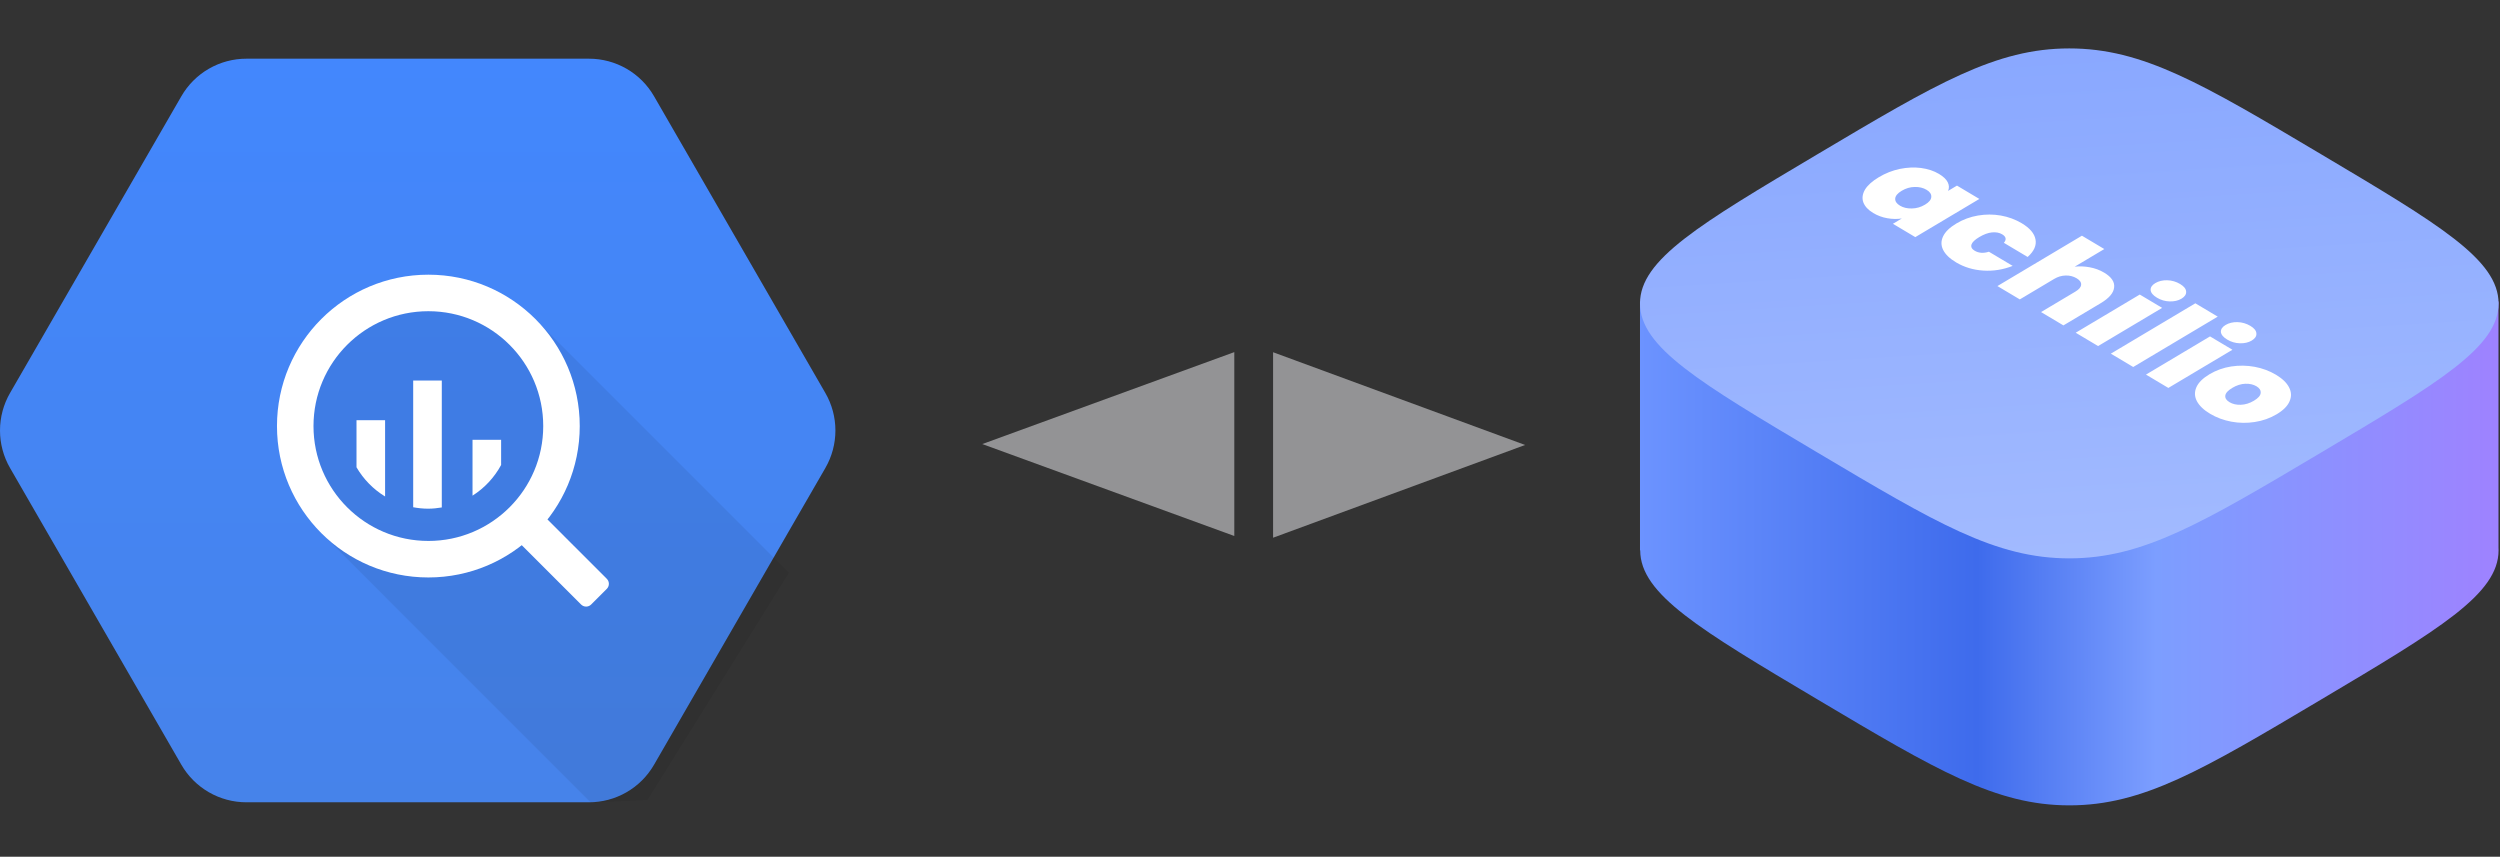 <svg width="1354" height="464" viewBox="0 0 1354 464" fill="none" xmlns="http://www.w3.org/2000/svg">
<rect x="0" y="0" width="1354" height="464" fill="#333333" stroke="none"/>
<path d="M1353.18 163.236L888.22 163.236V298.074L888.341 298.074C888.341 321.77 920.434 340.838 984.62 378.976C1048.81 417.114 1080.9 436.183 1120.78 436.183C1160.66 436.183 1192.75 417.114 1256.94 378.976C1321.13 340.838 1353.22 321.769 1353.22 298.074C1353.22 297.573 1353.21 297.075 1353.18 296.579V163.236Z" fill="url(#paint0_linear_203_545)"/>
<path d="M984.524 83.425C1048.73 45.292 1080.83 26.226 1120.72 26.226C1160.61 26.226 1192.71 45.292 1256.92 83.425C1321.12 121.558 1353.22 140.624 1353.22 164.317C1353.22 188.01 1321.12 207.076 1256.92 245.209C1192.71 283.342 1160.61 302.409 1120.72 302.409C1080.83 302.409 1048.73 283.342 984.524 245.209C920.321 207.076 888.22 188.01 888.22 164.317C888.22 140.624 920.321 121.558 984.524 83.425Z" fill="url(#paint1_linear_203_545)"/>
<path d="M1017.6 95.953C1021.18 93.815 1024.96 92.328 1028.91 91.493C1032.91 90.682 1036.75 90.51 1040.42 90.977C1044.13 91.468 1047.37 92.537 1050.13 94.184C1052.52 95.609 1054.11 97.12 1054.89 98.717C1055.68 100.315 1055.74 101.875 1055.08 103.399L1059.9 100.524L1072.02 107.748L1037.33 128.427L1025.2 121.202L1030.03 118.327C1027.47 118.72 1024.83 118.671 1022.11 118.179C1019.43 117.713 1016.92 116.779 1014.57 115.378C1011.8 113.732 1010.01 111.803 1009.18 109.591C1008.4 107.404 1008.69 105.119 1010.05 102.735C1011.49 100.352 1014.01 98.091 1017.6 95.953ZM1042.58 110.844C1044.81 109.517 1045.94 108.104 1045.99 106.605C1046.07 105.131 1045.22 103.866 1043.45 102.809C1041.64 101.728 1039.49 101.212 1037.02 101.261C1034.58 101.285 1032.23 101.973 1029.97 103.325C1027.74 104.652 1026.56 106.065 1026.44 107.564C1026.36 109.038 1027.22 110.316 1029.04 111.397C1030.81 112.454 1032.94 112.958 1035.41 112.909C1037.92 112.884 1040.32 112.196 1042.58 110.844ZM1059.63 121.006C1063.22 118.868 1067.1 117.443 1071.26 116.73C1075.43 116.018 1079.55 116.018 1083.63 116.73C1087.76 117.468 1091.53 118.856 1094.95 120.896C1099.36 123.525 1101.86 126.461 1102.43 129.705C1103.05 132.924 1101.63 136.082 1098.17 139.178L1085.3 131.511C1086.83 129.717 1086.52 128.182 1084.37 126.904C1082.85 125.995 1080.99 125.651 1078.81 125.872C1076.71 126.093 1074.44 126.928 1072 128.378C1069.57 129.828 1068.15 131.192 1067.74 132.47C1067.37 133.772 1067.94 134.878 1069.47 135.787C1071.65 137.089 1074.23 137.274 1077.2 136.34L1090.06 144.007C1084.91 146.046 1079.61 146.894 1074.17 146.55C1068.73 146.206 1063.8 144.719 1059.39 142.09C1055.96 140.051 1053.64 137.802 1052.4 135.345C1051.2 132.912 1051.2 130.455 1052.4 127.973C1053.59 125.491 1056.01 123.169 1059.63 121.006ZM1139.63 147.672C1143.59 150.031 1145.38 152.697 1145.01 155.67C1144.72 158.644 1142.31 161.482 1137.78 164.185L1117.55 176.238L1105.43 169.014L1124.05 157.919C1126.03 156.739 1127.06 155.51 1127.14 154.233C1127.26 152.93 1126.46 151.763 1124.73 150.731C1122.91 149.65 1120.91 149.146 1118.73 149.22C1116.58 149.269 1114.52 149.883 1112.54 151.063L1093.93 162.158L1081.8 154.933L1127.57 127.657L1139.69 134.881L1123.67 144.428C1126.31 144.133 1129.01 144.244 1131.78 144.76C1134.62 145.276 1137.24 146.246 1139.63 147.672ZM1168.24 161.256C1166.1 159.978 1164.94 158.602 1164.78 157.128C1164.69 155.653 1165.54 154.388 1167.31 153.331C1169.13 152.25 1171.27 151.734 1173.74 151.783C1176.26 151.857 1178.59 152.533 1180.73 153.81C1182.84 155.064 1183.93 156.428 1184.01 157.902C1184.14 159.401 1183.29 160.691 1181.48 161.772C1179.7 162.829 1177.56 163.32 1175.04 163.247C1172.61 163.173 1170.34 162.509 1168.24 161.256ZM1171.02 166.748L1136.33 187.427L1124.2 180.202L1158.9 159.524L1171.02 166.748ZM1201.12 171.489L1155.35 198.766L1143.23 191.541L1189 164.265L1201.12 171.489ZM1206.29 183.934C1204.15 182.656 1202.99 181.28 1202.83 179.805C1202.75 178.331 1203.59 177.065 1205.36 176.009C1207.18 174.928 1209.32 174.412 1211.8 174.461C1214.31 174.534 1216.64 175.21 1218.79 176.488C1220.89 177.741 1221.98 179.105 1222.06 180.579C1222.19 182.078 1221.34 183.369 1219.53 184.45C1217.75 185.506 1215.61 185.998 1213.1 185.924C1210.66 185.85 1208.39 185.187 1206.29 183.934ZM1209.08 189.426L1174.38 210.104L1162.26 202.88L1196.95 182.201L1209.08 189.426ZM1196.99 224.097C1193.53 222.033 1191.14 219.748 1189.82 217.241C1188.54 214.759 1188.46 212.253 1189.57 209.722C1190.68 207.191 1193.05 204.844 1196.68 202.681C1200.27 200.544 1204.19 199.143 1208.43 198.479C1212.72 197.84 1216.95 197.902 1221.11 198.664C1225.32 199.45 1229.15 200.875 1232.62 202.939C1236.08 205.004 1238.45 207.277 1239.73 209.759C1241.05 212.265 1241.15 214.784 1240.04 217.315C1238.97 219.87 1236.64 222.217 1233.05 224.355C1229.46 226.493 1225.5 227.894 1221.17 228.557C1216.93 229.221 1212.7 229.159 1208.49 228.373C1204.29 227.586 1200.45 226.161 1196.99 224.097ZM1207.51 217.831C1209.2 218.838 1211.22 219.305 1213.57 219.232C1216 219.158 1218.39 218.421 1220.74 217.02C1223.09 215.619 1224.31 214.206 1224.39 212.781C1224.51 211.38 1223.75 210.189 1222.1 209.206C1220.45 208.223 1218.45 207.768 1216.1 207.842C1213.75 207.916 1211.4 208.653 1209.05 210.053C1206.66 211.479 1205.38 212.879 1205.22 214.255C1205.05 215.632 1205.81 216.823 1207.51 217.831Z" fill="white"/>
<path d="M98.234 414.197L5.446 253.476C1.878 247.297 0 240.288 0 233.153C0 226.018 1.878 219.009 5.446 212.83L98.234 52.112C101.803 45.932 106.935 40.8 113.115 37.233C119.295 33.665 126.305 31.787 133.441 31.787L319.019 31.787C326.154 31.787 333.164 33.666 339.344 37.233C345.523 40.801 350.654 45.933 354.222 52.112L447.011 212.83C450.579 219.009 452.458 226.019 452.458 233.155C452.458 240.291 450.579 247.3 447.011 253.48L354.222 414.197C350.654 420.376 345.522 425.507 339.343 429.074C333.164 432.641 326.154 434.519 319.019 434.519H133.441C126.305 434.52 119.295 432.642 113.114 429.074C106.934 425.506 101.802 420.374 98.234 414.194V414.197Z" fill="url(#paint2_linear_203_545)"/>
<path opacity="0.07" d="M427.225 310.227L290.768 173.762L232.001 158.035L179.216 177.653L158.831 230.764L175.222 289.898L319.93 434.606L350.637 433.242L427.225 310.227Z" fill="black"/>
<path d="M232.001 148.77C186.72 148.77 150.011 185.479 150.011 230.763C150.011 276.044 186.72 312.753 232.001 312.753C277.282 312.753 313.988 276.044 313.988 230.763C313.988 185.479 277.279 148.77 232.001 148.77ZM232.001 292.972C197.643 292.972 169.789 265.118 169.789 230.76C169.789 196.401 197.643 168.55 232.001 168.55C266.36 168.55 294.214 196.405 294.214 230.763C294.214 265.121 266.36 292.976 232.001 292.976" fill="white"/>
<path d="M193.083 227.596V253.082C196.854 259.556 202.174 264.991 208.565 268.9V227.596H193.083ZM223.783 206.111V274.726C226.416 275.21 229.11 275.503 231.878 275.503C234.401 275.503 236.862 275.238 239.276 274.835V206.111H223.783ZM255.918 238.186V268.451C262.411 264.322 267.743 258.604 271.407 251.838V238.19L255.918 238.186ZM291.001 281.265L282.507 289.766C281.787 290.487 281.383 291.464 281.383 292.483C281.383 293.501 281.787 294.478 282.507 295.199L314.727 327.408C315.448 328.128 316.425 328.532 317.443 328.532C318.462 328.532 319.439 328.128 320.16 327.408L328.654 318.918C329.369 318.195 329.77 317.22 329.77 316.203C329.77 315.186 329.369 314.211 328.654 313.488L296.43 281.265C295.709 280.548 294.733 280.146 293.716 280.146C292.699 280.146 291.723 280.548 291.001 281.265Z" fill="white"/>
<path d="M532 240.5L668.5 190.704V290.296L532 240.5Z" fill="#939395"/>
<path d="M826 241L689.5 291.229V190.771L826 241Z" fill="#939395"/>
<defs>
<linearGradient id="paint0_linear_203_545" x1="1353.22" y1="322.08" x2="888.22" y2="322.08" gradientUnits="userSpaceOnUse">
<stop stop-color="#9E82FF"/>
<stop offset="0.399" stop-color="#7C9EFF"/>
<stop offset="0.607" stop-color="#3E6BEC"/>
<stop offset="1" stop-color="#6C93FF"/>
</linearGradient>
<linearGradient id="paint1_linear_203_545" x1="887.944" y1="26.389" x2="907" y2="330.514" gradientUnits="userSpaceOnUse">
<stop stop-color="#88A7FF"/>
<stop offset="1" stop-color="#A3BBFF"/>
</linearGradient>
<linearGradient id="paint2_linear_203_545" x1="226.23" y1="31.791" x2="226.23" y2="433.893" gradientUnits="userSpaceOnUse">
<stop stop-color="#4387FD"/>
<stop offset="1" stop-color="#4683EA"/>
</linearGradient>
</defs>
</svg>
